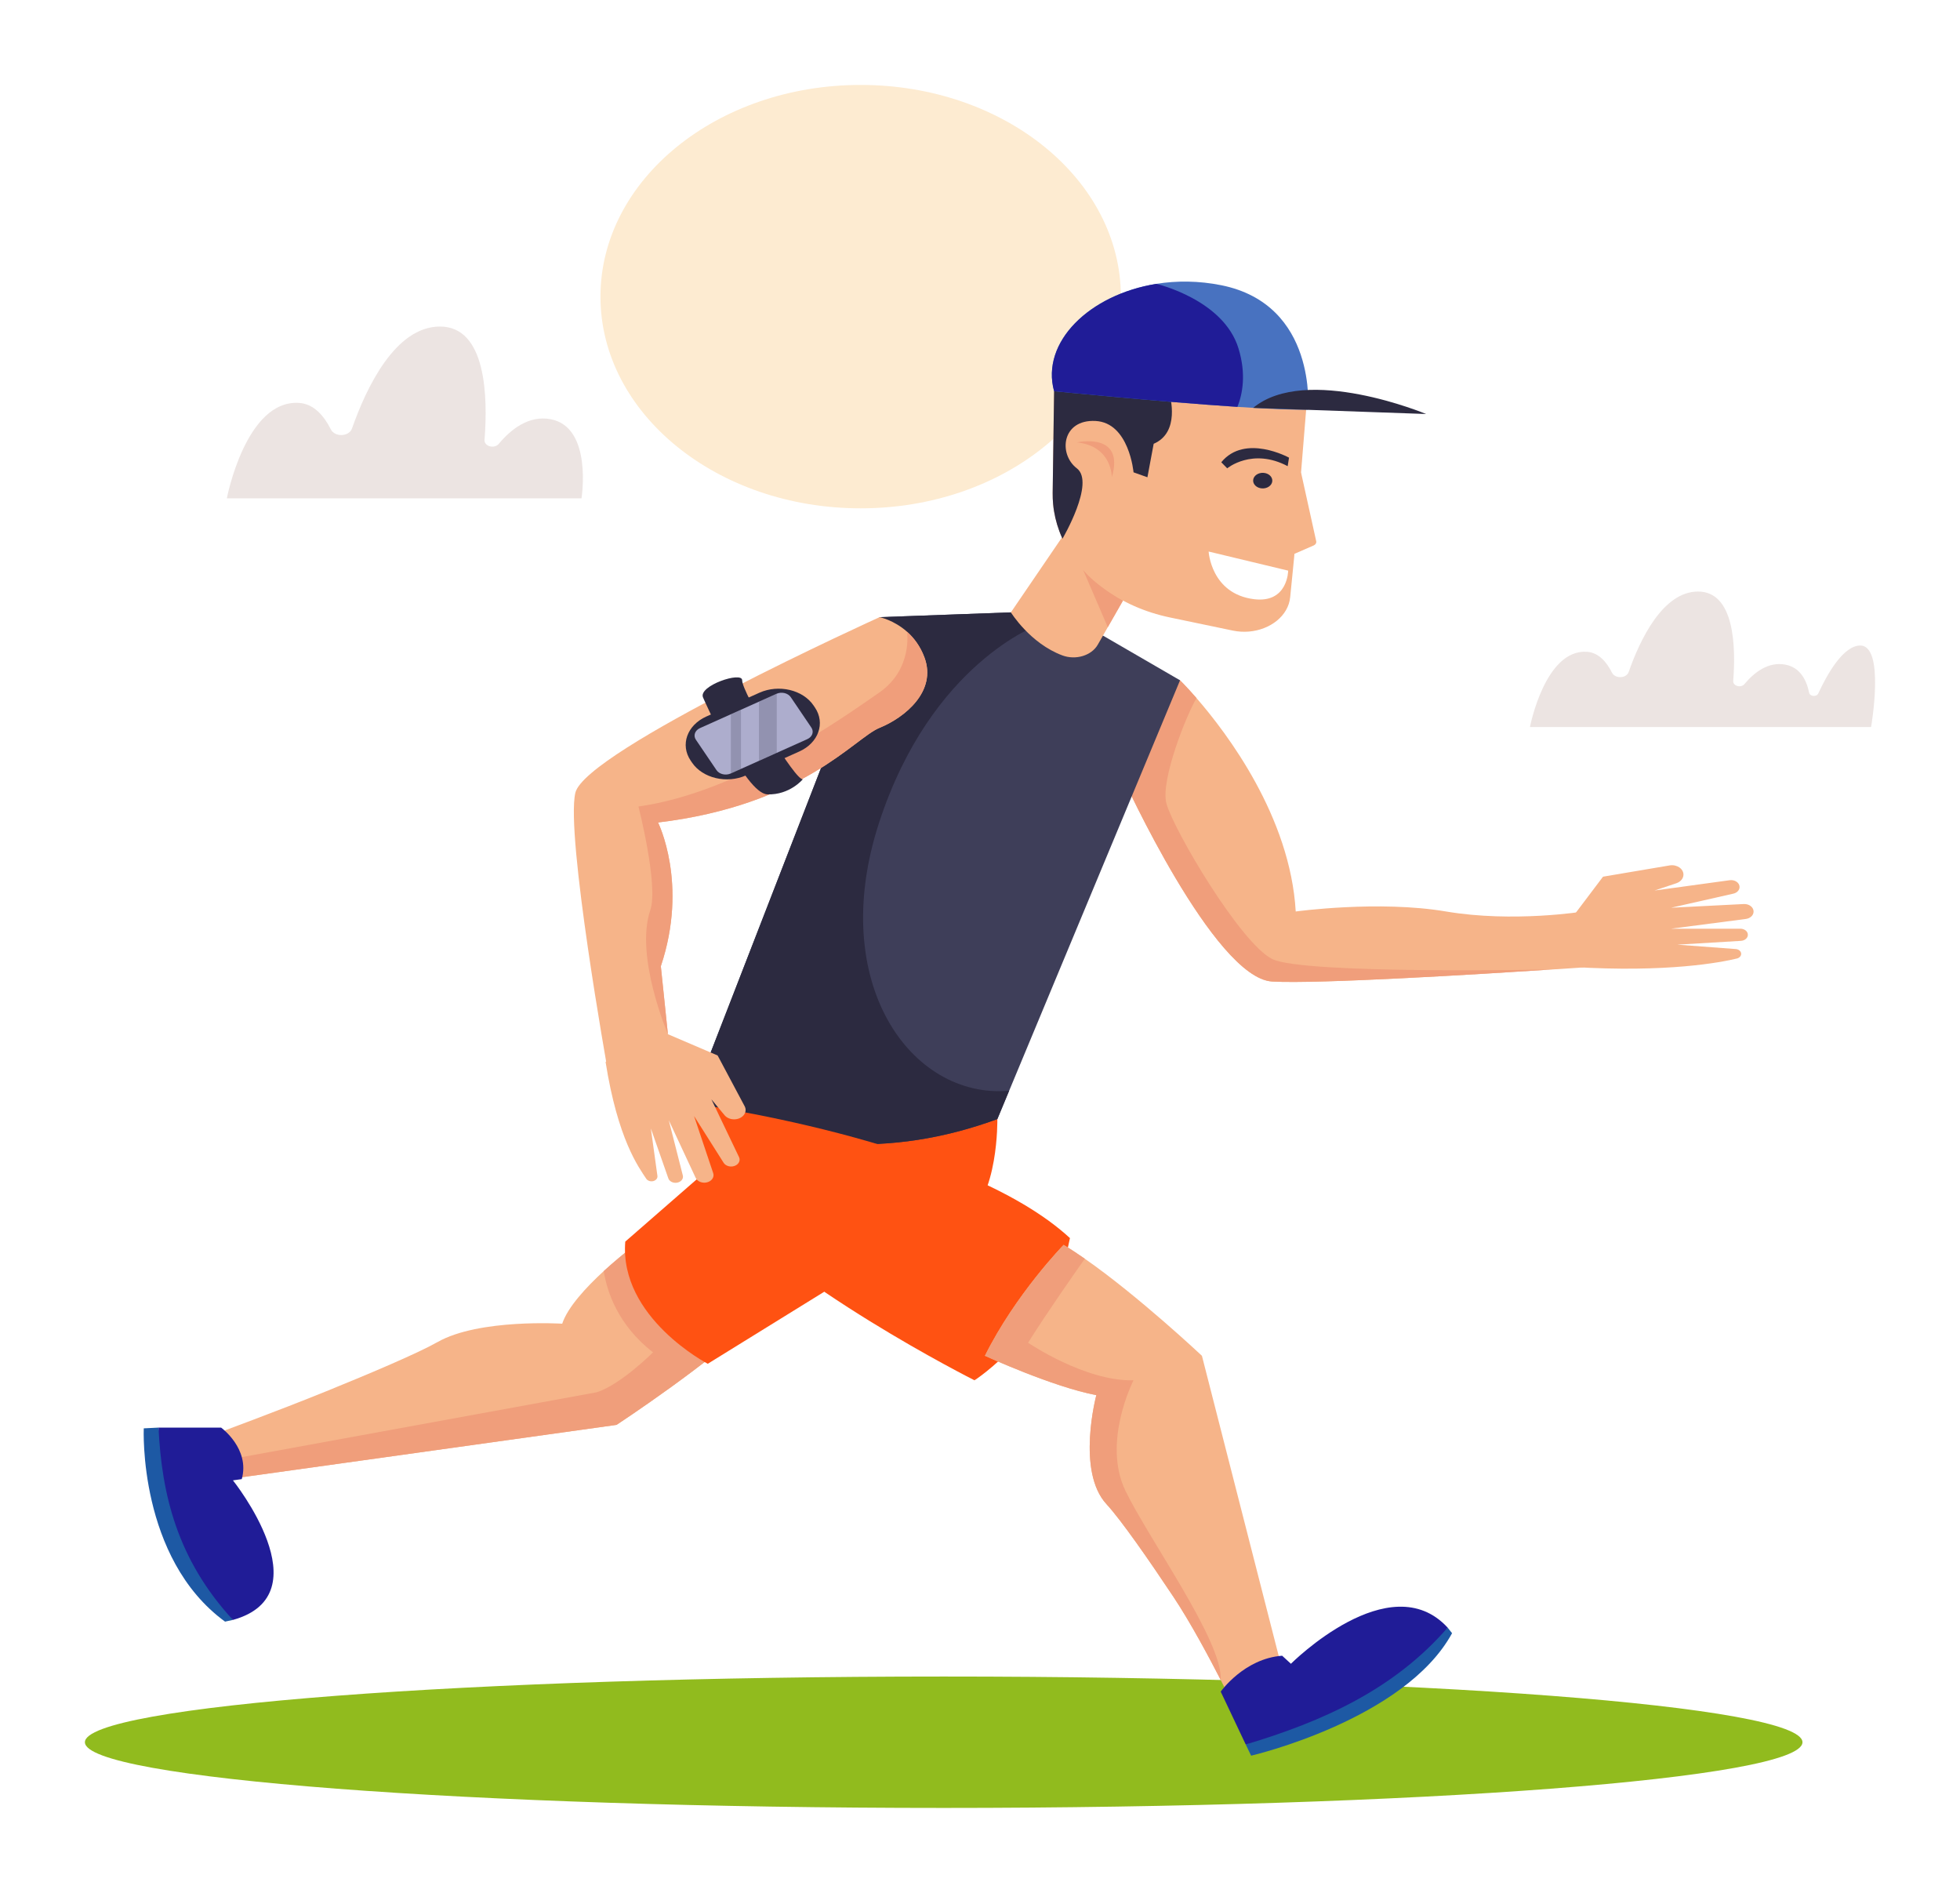 <svg width="554" height="535" viewBox="0 0 554 535" fill="none" xmlns="http://www.w3.org/2000/svg">
<g filter="url(#filter0_d_448_321)">
<path d="M507.475 488.337C507.475 498.592 398.798 506.903 264.737 506.903C130.677 506.903 22 498.59 22 488.337C22 478.081 130.677 469.771 264.737 469.771C398.798 469.768 507.475 478.081 507.475 488.337Z" fill="#91BB1E"/>
<path opacity="0.2" d="M62.119 136.819C62.119 136.819 67.489 108.771 82.607 109.866C86.793 110.168 89.636 113.617 91.501 117.321C92.65 119.602 96.667 119.442 97.5 117.071C101.501 105.674 109.682 88.278 122.358 88.278C135.469 88.278 135.905 108.181 134.953 120.303C134.811 122.13 137.718 122.938 138.983 121.426C142.443 117.284 147.49 113.31 153.628 114.462C165.584 116.706 162.363 136.819 162.363 136.819H62.119Z" fill="#A17872"/>
<path opacity="0.2" d="M526.869 201.455H430.448C430.448 201.455 434.679 179.332 446.609 180.195C449.907 180.431 452.157 183.156 453.625 186.075C454.532 187.878 457.701 187.75 458.356 185.878C461.508 176.885 467.963 163.165 477.963 163.165C488.306 163.165 488.648 178.864 487.899 188.424C487.786 189.865 490.081 190.506 491.078 189.312C493.808 186.046 497.79 182.907 502.631 183.818C506.768 184.595 508.601 188.083 509.356 191.753C509.582 192.855 511.463 193 511.947 191.952C514.464 186.506 518.933 178.586 523.677 178.421C530.925 178.174 526.869 201.455 526.869 201.455Z" fill="#A17872"/>
<path d="M241.271 139.65C281.89 139.65 314.818 112.866 314.818 79.825C314.818 46.785 281.89 20 241.271 20C200.652 20 167.724 46.785 167.724 79.825C167.724 112.866 200.652 139.65 241.271 139.65Z" fill="#FDEBD1"/>
<path d="M212.114 367.984C200.074 380.429 172.26 398.656 172.26 398.656L96.035 409.311L63.629 413.831L62.57 413.981L62.348 413.164L61.134 408.718L59.056 401.145C59.056 401.145 76.224 394.84 90.271 389.138C102.799 384.046 116.113 378.402 121.664 375.255C133.436 368.575 156.909 370.063 156.909 370.063C158.452 365.417 163.602 359.833 168.643 355.2C174.416 349.914 180.05 345.864 180.05 345.864C201.168 353.531 212.114 367.984 212.114 367.984Z" fill="#F6B489"/>
<path d="M212.116 367.983C200.076 380.428 172.262 398.656 172.262 398.656L96.036 409.31L63.63 413.831L62.349 413.164L55.711 409.709L61.139 408.717L166.566 389.461C173.32 387.421 182.582 378.158 182.582 378.158C172.572 370.422 169.545 360.854 168.648 355.202C174.421 349.916 180.055 345.865 180.055 345.865C201.17 353.53 212.116 367.983 212.116 367.983Z" fill="#F09E7B"/>
<path d="M273.447 386.056C273.447 386.056 295.401 372.086 300.422 345.868C300.422 345.868 278.039 355.478 273.447 386.056Z" fill="#FF5212"/>
<path d="M230.983 361.028L198.051 381.39C198.051 381.39 173.013 368.367 174.733 346.869L206.299 319.352C206.299 319.352 236.727 346.735 230.983 361.028Z" fill="#FF5212"/>
<path d="M195.318 304.229C195.318 304.229 187.919 335.639 211.17 341.708C234.42 347.777 255.919 350.688 270.579 340.805C280.309 334.243 279.902 312.249 279.902 312.249C279.902 312.249 215.391 310.345 195.318 304.229Z" fill="#FF5212"/>
<path d="M445.552 269.375C445.552 269.375 442.202 269.608 436.791 269.957C417.177 271.243 370.446 274.126 357.577 273.367C341.151 272.401 315.416 215.86 315.416 215.86C315.416 215.86 324.532 189.639 331.541 188.245C331.541 188.245 333.387 190.041 336.204 193.28C344.856 203.239 362.695 226.816 364.241 253.575C364.241 253.575 387.691 250.354 406.718 253.575C425.738 256.796 445.552 253.575 445.552 253.575C445.552 253.575 448.724 263.245 445.552 269.375Z" fill="#F6B489"/>
<path d="M436.791 269.957C417.177 271.243 370.446 274.126 357.577 273.367C341.151 272.401 315.416 215.86 315.416 215.86C315.416 215.86 324.532 189.639 331.541 188.245C331.541 188.245 333.387 190.041 336.204 193.28C333.355 198.021 325.929 216.624 327.698 223.073C329.76 230.607 348.693 262.628 357.625 267.025C366.548 271.419 436.791 269.957 436.791 269.957Z" fill="#F09E7B"/>
<path d="M331.543 188.245L283.244 304.228H283.238L279.904 312.247C249.344 323.456 220.546 320.862 192.971 308.638L246.611 170.408L283.731 169.051C286.094 170.513 288.804 171.658 291.567 172.542C300.406 175.38 309.761 175.619 309.761 175.619L331.543 188.245Z" fill="#3E3E59"/>
<path d="M283.235 304.228L279.901 312.247C249.341 323.456 220.543 320.862 192.968 308.638L246.608 170.408L283.728 169.051C286.091 170.513 288.801 171.658 291.564 172.542C291.564 172.542 261.204 183.31 246.463 228.519C231.728 273.723 255.508 306.687 283.235 304.228Z" fill="#2C2A40"/>
<path d="M318.397 160.508L315.419 165.713L311.117 173.239L308.28 178.198C306.528 181.261 302.065 182.618 298.289 181.216C289.147 177.822 283.729 169.05 283.729 169.05L299.07 146.554C304.818 144.798 318.397 160.508 318.397 160.508Z" fill="#F6B489"/>
<path d="M315.418 165.713L311.116 173.239L304.11 156.969C307.528 161.395 315.418 165.713 315.418 165.713Z" fill="#F09E7B"/>
<path d="M365.734 129.478L370.032 148.95C370.138 149.427 369.851 149.908 369.325 150.136L358.428 154.877L365.734 129.478Z" fill="#F6B489"/>
<path d="M367.19 111.752L363.805 153.355L363.259 158.899L362.672 164.766C362.156 170.026 357.054 173.971 351.006 174.475C349.515 174.599 347.979 174.515 346.434 174.192L342.842 173.444L328.727 170.498C314.405 167.514 303.253 159.017 298.315 148.244C297.999 147.554 297.705 146.858 297.444 146.149C296.524 143.674 295.914 141.094 295.669 138.445C295.576 137.408 295.527 136.364 295.543 135.306L295.947 106.552C295.947 106.552 333.658 76.161 367.177 111.742L367.19 111.752Z" fill="#F6B489"/>
<path d="M362.346 125.33C362.346 125.33 349.89 118.466 343.197 126.629L344.875 128.343C344.875 128.343 351.981 122.445 361.962 127.734L362.346 125.33Z" fill="#2C2A40"/>
<path d="M357.614 131.995C357.495 133.208 356.188 134.113 354.697 134.016C353.206 133.919 352.093 132.856 352.212 131.643C352.332 130.431 353.639 129.525 355.13 129.622C356.621 129.719 357.734 130.782 357.614 131.995Z" fill="#2C2A40"/>
<path d="M302.367 121.016C302.367 121.016 316.06 117.9 312.265 130.875C312.265 130.875 312.384 122.039 302.367 121.016Z" fill="#F09E7B"/>
<path d="M362.108 157.257L339.622 151.858C339.622 151.858 340.286 163.83 352.478 165.327C362.04 166.5 362.108 157.257 362.108 157.257Z" fill="white"/>
<path d="M367.174 111.739C366.935 111.61 363.918 110.132 346.876 110.287C330.721 110.434 328.711 107.541 328.472 106.993C328.788 108.056 331.602 118.199 324.09 121.409L322.321 130.872L318.397 129.473C318.397 129.473 317.168 115.442 307.648 114.959C298.128 114.476 297.092 124.315 302.368 128.344C307.638 132.368 298.309 148.238 298.309 148.238C297.993 147.548 297.699 146.852 297.438 146.144C296.518 143.668 295.908 141.088 295.663 138.44C295.569 137.403 295.521 136.358 295.537 135.3L295.94 106.547C295.94 106.547 333.655 76.157 367.174 111.739Z" fill="#2C2A40"/>
<path d="M367.706 111.739C363.592 111.881 356.238 111.545 347.763 110.978C325.674 109.526 295.944 106.55 295.944 106.55C292.139 92.695 305.931 79.258 324.848 76.216C330.602 75.287 336.84 75.326 343.197 76.602C370.43 82.083 367.706 111.739 367.706 111.739Z" fill="#4872C0"/>
<path d="M347.763 110.978C325.674 109.527 295.944 106.55 295.944 106.55C292.139 92.696 305.931 79.259 324.848 76.216C324.848 76.216 343.839 80.621 348.064 94.462C350.261 101.657 349.245 107.259 347.763 110.978Z" fill="#201C97"/>
<path d="M352.203 111.264L401.109 112.994C401.109 112.994 367.19 98.845 352.203 111.264Z" fill="#2C2A40"/>
<path d="M246.608 201.675C239.477 204.575 224.948 223.493 184.001 228.428C184.001 228.428 192.63 245.677 184.788 269.047L186.786 288.253C182.277 291.324 175.278 299.674 169.766 298.462C169.766 298.462 157.839 231.974 160.621 220.052C163.393 208.122 246.612 170.404 246.612 170.404C246.612 170.404 250.632 171.189 254.385 174.53C256.276 176.213 258.097 178.549 259.294 181.77C262.86 191.359 253.743 198.774 246.608 201.675Z" fill="#F6B489"/>
<path d="M246.607 201.674C239.475 204.575 224.947 223.493 183.999 228.428C183.999 228.428 192.629 245.676 184.787 269.046L186.784 288.253C186.784 288.253 177.368 266.24 181.805 253.21C184.174 246.254 178.462 223.907 178.462 223.907C207.021 219.933 236.865 198.377 246.459 191.754C256.062 185.137 254.378 174.532 254.378 174.532C256.269 176.215 258.089 178.551 259.286 181.772C262.858 191.358 253.742 198.774 246.607 201.674Z" fill="#F09E7B"/>
<path d="M196.725 193.119C196.725 193.119 208.568 220.264 214.909 220.479C221.251 220.694 224.949 216.182 224.949 216.182C223.08 217.04 207.707 191.731 207.774 188.245C207.826 185.607 195.221 189.809 196.725 193.119Z" fill="#2C2A40"/>
<path d="M193.601 211.5L193.214 210.928C190.213 206.497 192.194 200.927 197.638 198.485L212.653 191.755C218.101 189.314 224.948 190.926 227.949 195.356L228.337 195.929C231.338 200.36 229.356 205.93 223.909 208.371L208.894 215.101C203.45 217.543 196.602 215.928 193.601 211.5Z" fill="#2C2A40"/>
<path d="M226.177 204.88L217.545 208.749L212.521 211.007L207.441 213.282L204.579 214.566L204.547 214.579C203.111 215.225 201.313 214.797 200.519 213.632L194.685 205.024C193.901 203.864 194.423 202.394 195.85 201.756L204.576 197.842L207.438 196.559L212.517 194.283L217.477 192.06C217.5 192.054 217.516 192.041 217.542 192.033C218.968 191.427 220.72 191.86 221.505 192.999L227.339 201.612C228.13 202.772 227.613 204.242 226.177 204.88Z" fill="#ADADCD"/>
<path opacity="0.2" d="M217.549 192.031V208.749L212.524 211.007V194.283L217.484 192.06C217.507 192.052 217.523 192.039 217.549 192.031Z" fill="#2C2A40"/>
<path opacity="0.2" d="M207.442 196.555V213.282L204.583 214.562V197.839L207.442 196.555Z" fill="#2C2A40"/>
<path d="M192.513 307.679C192.513 307.679 270.004 317.819 300.422 345.869C300.422 345.869 280.079 367.039 273.447 386.057C273.447 386.057 219.649 359.036 198.051 333.332C198.051 333.332 194.795 321.265 192.513 307.679Z" fill="#FF5212"/>
<path d="M360.403 467.748L345.136 474.919C345.136 474.919 344.349 473.305 343.045 470.756C340.112 465.036 334.594 454.607 329.592 447.129C322.737 436.839 314.947 425.617 310.759 421.066C302.143 411.737 307.88 390.257 307.88 390.257C295.553 387.928 276.394 379.13 276.394 379.13C285.072 361.687 298.632 347.798 298.632 347.798C300.539 348.935 302.552 350.253 304.627 351.704C319.678 362.165 337.727 379.13 337.727 379.13L353.22 439.69L360.403 467.748Z" fill="#F6B489"/>
<path d="M343.045 470.756C340.112 465.036 334.594 454.607 329.592 447.129C322.737 436.839 314.947 425.617 310.759 421.066C302.143 411.737 307.88 390.257 307.88 390.257C295.553 387.928 276.394 379.13 276.394 379.13C285.072 361.687 298.632 347.798 298.632 347.798C300.539 348.935 302.552 350.253 304.627 351.704C301.894 355.573 293.859 367.037 288.589 375.444C288.589 375.444 304.721 386.419 318.4 386.057C318.4 386.057 309.429 403.486 316.122 417.299C322.812 431.111 343.716 459.962 343.045 470.756Z" fill="#F09E7B"/>
<path d="M350.106 488.973L351.632 492.136C351.632 492.136 395.019 482.077 408.434 457.526L407.179 455.946C407.179 455.946 378.132 477.625 350.106 488.973Z" fill="#1D59A4"/>
<path d="M343.041 474.043C343.041 474.043 349.615 464.693 360.406 463.892L362.884 466.165C362.884 466.165 390.83 438.165 407.182 455.949C392.053 473.423 371.849 482.474 350.108 488.973L343.041 474.043Z" fill="#201C97"/>
<path d="M42.802 399.428L38.633 399.636C38.633 399.636 37.029 436.312 61.609 454.256L63.842 453.77C63.842 453.77 47.436 424.612 42.802 399.428Z" fill="#1D59A4"/>
<path d="M60.5 399.428C60.5 399.428 68.725 405.39 66.337 413.984L63.843 414.336C63.843 414.336 89.678 446.594 63.843 453.77C48.066 436.679 43.706 418.255 42.803 399.428H60.5Z" fill="#201C97"/>
<path d="M442.296 255.404L451.099 243.742L469.919 240.56C471.939 240.219 473.834 241.474 473.834 243.151C473.834 244.225 473.037 245.191 471.817 245.6L465.673 247.65L486.906 244.739C488.352 244.54 489.672 245.437 489.695 246.629C489.711 247.514 488.991 248.293 487.946 248.532L470.339 252.517L490.882 251.472C492.386 251.396 493.657 252.367 493.657 253.593C493.657 254.638 492.725 255.528 491.457 255.69L470.336 258.444H489.93C491.156 258.444 492.121 259.289 492.034 260.284C491.96 261.134 491.131 261.812 490.085 261.875L472.085 262.951L488.62 264.192C489.407 264.25 490.037 264.749 490.133 265.387C490.233 266.051 489.73 266.676 488.943 266.867C484.528 267.936 469.309 270.912 442.293 269.24V255.404H442.296Z" fill="#F6B489"/>
<path d="M183.919 287.028L200.839 294.267L208.48 308.615C209.3 310.156 208.174 311.92 206.154 312.259C204.86 312.477 203.537 312.038 202.798 311.148L199.083 306.67L206.893 322.995C207.425 324.105 206.612 325.339 205.182 325.599C204.121 325.79 203.036 325.376 202.536 324.591L194.172 311.374L199.593 327.528C199.99 328.712 199.077 329.919 197.602 330.169C196.343 330.381 195.085 329.817 194.63 328.843L187.037 312.576L191.006 328.187C191.254 329.163 190.432 330.103 189.218 330.237C188.179 330.35 187.195 329.825 186.911 329.006L181.967 314.884L183.823 328.305C183.91 328.943 183.442 329.547 182.69 329.754C181.909 329.969 181.057 329.696 180.667 329.106C178.488 325.806 172.628 317.944 169.169 296.086L183.919 287.028Z" fill="#F6B489"/>
</g>
<defs>
<filter id="filter0_d_448_321" x="0" y="0" width="554" height="534.903" filterUnits="userSpaceOnUse" color-interpolation-filters="sRGB">
<feFlood flood-opacity="0" result="BackgroundImageFix"/>
<feColorMatrix in="SourceAlpha" type="matrix" values="0 0 0 0 0 0 0 0 0 0 0 0 0 0 0 0 0 0 127 0" result="hardAlpha"/>
<feOffset dx="2" dy="4"/>
<feGaussianBlur stdDeviation="12"/>
<feComposite in2="hardAlpha" operator="out"/>
<feColorMatrix type="matrix" values="0 0 0 0 0 0 0 0 0 0 0 0 0 0 0 0 0 0 0.48 0"/>
<feBlend mode="normal" in2="BackgroundImageFix" result="effect1_dropShadow_448_321"/>
<feBlend mode="normal" in="SourceGraphic" in2="effect1_dropShadow_448_321" result="shape"/>
</filter>
</defs>
</svg>
